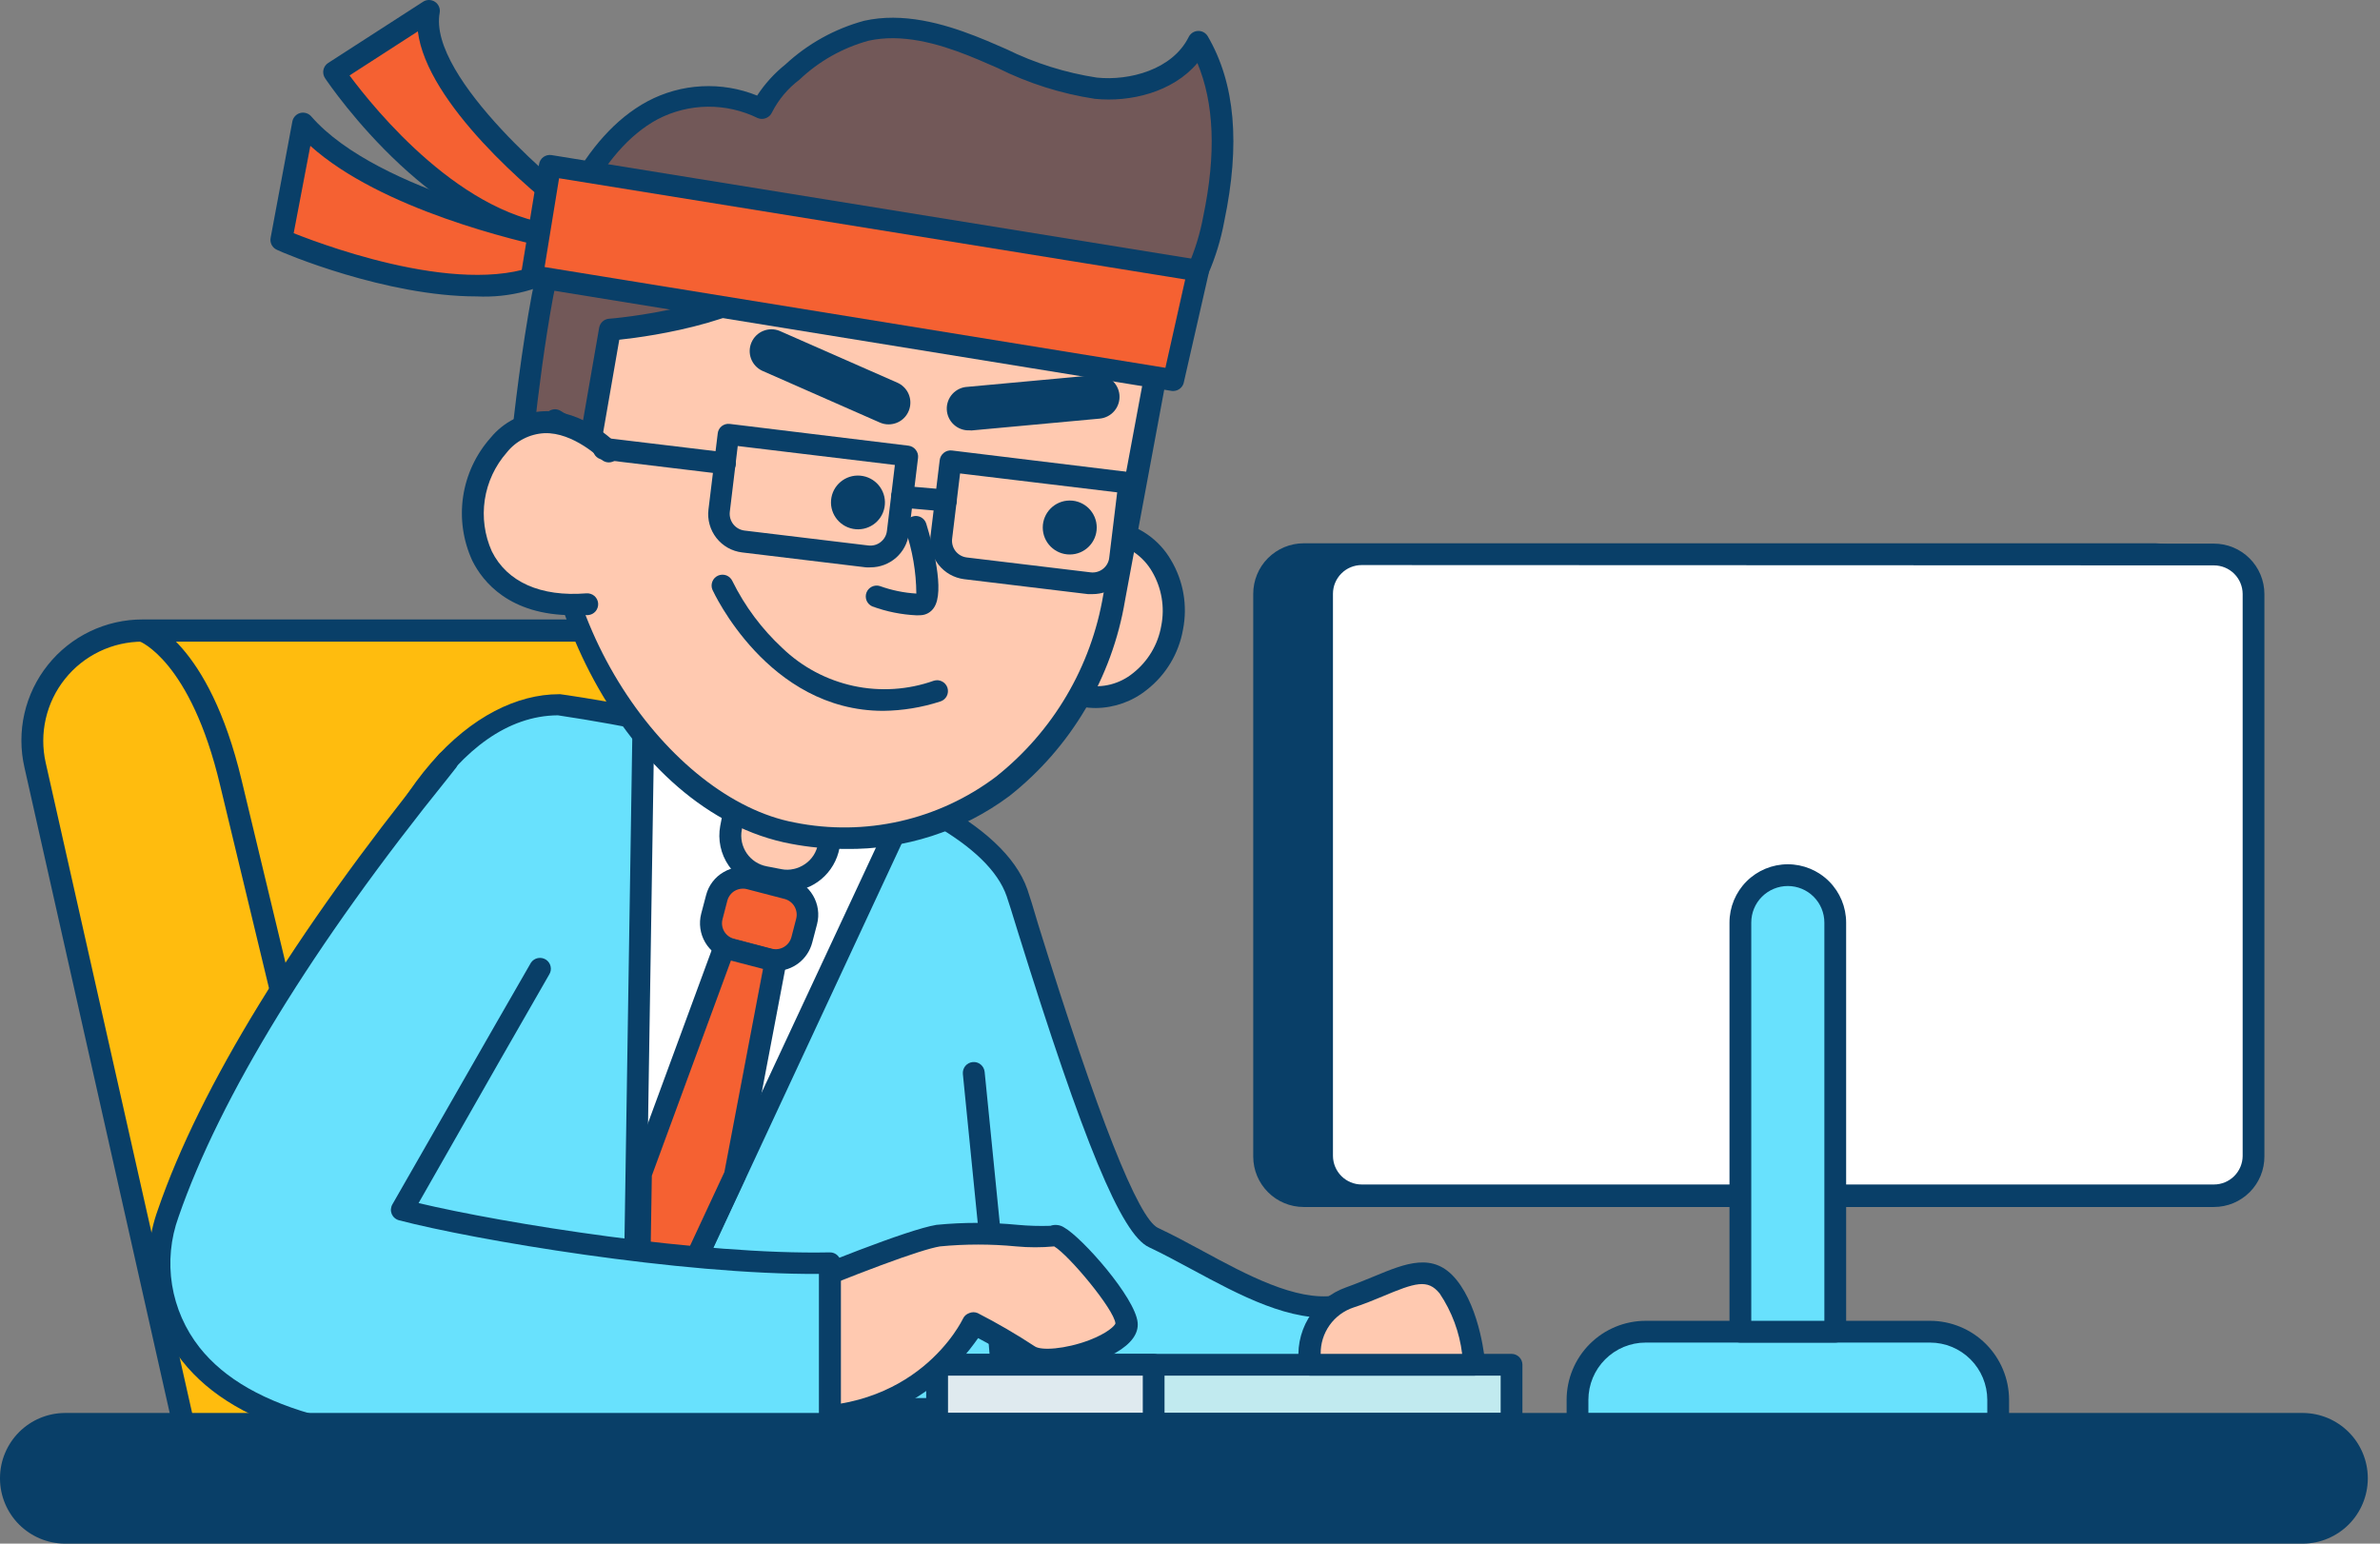 <svg width="74" height="48" viewBox="0 0 74 48" fill="none" xmlns="http://www.w3.org/2000/svg">
<rect x="0" y="0" width="74" height="48" fill="#808080" stroke="none"/>
<g id="&#240;&#159;&#166;&#134; illustration &#34;Fast Working&#34;">
<path id="Vector" d="M18.114 6.717C17.941 6.673 12.876 2.765 13.336 0.336L10.386 2.241C10.386 2.241 13.77 7.295 17.735 7.343L18.114 6.717Z" fill="#F56132"/>
<path id="Vector_2" d="M17.736 7.681C13.635 7.634 10.248 2.643 10.106 2.43C10.081 2.393 10.064 2.351 10.055 2.307C10.046 2.262 10.047 2.217 10.056 2.173C10.065 2.129 10.083 2.087 10.108 2.05C10.134 2.013 10.167 1.981 10.205 1.957L13.158 0.052C13.213 0.017 13.277 -0.001 13.342 1.89938e-05C13.407 0.001 13.47 0.02 13.524 0.056C13.578 0.091 13.621 0.142 13.647 0.201C13.674 0.26 13.682 0.326 13.672 0.39C13.287 2.42 17.644 6.04 18.253 6.396C18.334 6.431 18.397 6.497 18.429 6.578C18.449 6.627 18.457 6.679 18.453 6.732C18.449 6.784 18.433 6.834 18.406 6.879L18.03 7.505C18.001 7.558 17.959 7.602 17.907 7.633C17.855 7.664 17.796 7.681 17.736 7.681ZM10.868 2.346C11.622 3.361 14.41 6.839 17.55 7.011L17.665 6.818C16.541 5.996 13.266 3.215 12.992 0.975L10.868 2.346Z" fill="#093F68"/>
<path id="Vector_3" d="M17.546 7.458C17.546 7.458 11.628 6.358 9.426 3.838L8.749 7.458C8.749 7.458 14.863 10.114 17.546 8.168V7.458Z" fill="#F56132"/>
<path id="Vector_4" d="M14.818 9.217C11.997 9.217 8.796 7.864 8.613 7.769C8.543 7.739 8.485 7.686 8.448 7.618C8.412 7.55 8.4 7.472 8.414 7.397L9.09 3.777C9.102 3.714 9.132 3.656 9.176 3.609C9.219 3.562 9.276 3.529 9.337 3.513C9.398 3.497 9.462 3.499 9.521 3.518C9.581 3.536 9.635 3.571 9.676 3.618C11.763 6.02 17.532 7.116 17.589 7.126C17.668 7.141 17.739 7.183 17.79 7.245C17.841 7.307 17.868 7.385 17.867 7.465V8.175C17.866 8.229 17.854 8.282 17.829 8.329C17.804 8.377 17.768 8.418 17.725 8.449C16.859 9 15.843 9.268 14.818 9.217ZM9.131 7.251C10.261 7.701 14.947 9.42 17.207 7.989V7.735C16.074 7.498 11.844 6.511 9.649 4.535L9.131 7.251Z" fill="#093F68"/>
<path id="Vector_5" d="M4.435 19.601H24.011C24.789 19.601 25.544 19.865 26.151 20.351C26.758 20.837 27.183 21.515 27.354 22.273L32.622 45.662H6.022L1.093 23.792C0.977 23.29 0.976 22.768 1.091 22.266C1.205 21.763 1.431 21.293 1.752 20.89C2.074 20.487 2.482 20.162 2.946 19.938C3.411 19.715 3.92 19.6 4.435 19.601Z" fill="#FFBC0E"/>
<path id="Vector_6" d="M32.622 46.014H6.022C5.944 46.016 5.867 45.991 5.806 45.943C5.744 45.894 5.701 45.826 5.684 45.75L0.761 23.867C0.634 23.315 0.634 22.741 0.759 22.189C0.885 21.637 1.134 21.12 1.487 20.678C1.84 20.235 2.289 19.878 2.799 19.633C3.31 19.388 3.869 19.261 4.435 19.262H24.011C24.867 19.261 25.698 19.553 26.365 20.09C27.032 20.626 27.494 21.376 27.675 22.212L32.943 45.601C32.954 45.65 32.954 45.701 32.943 45.751C32.932 45.8 32.91 45.846 32.879 45.885C32.848 45.924 32.809 45.956 32.764 45.978C32.72 46.001 32.671 46.013 32.622 46.014ZM6.289 45.337H32.199L27.022 22.361C26.871 21.676 26.489 21.064 25.942 20.626C25.394 20.187 24.713 19.95 24.011 19.952H4.435C3.972 19.952 3.514 20.055 3.096 20.256C2.679 20.456 2.311 20.748 2.022 21.11C1.732 21.471 1.528 21.894 1.424 22.345C1.32 22.797 1.319 23.266 1.421 23.718L6.289 45.337Z" fill="#093F68"/>
<path id="Vector_7" d="M11.635 43.152C11.557 43.154 11.481 43.129 11.42 43.082C11.358 43.034 11.315 42.967 11.297 42.891C11.26 42.736 7.497 27.152 6.844 24.418C5.924 20.531 4.331 19.939 4.331 19.939C4.246 19.91 4.176 19.849 4.136 19.77C4.096 19.69 4.09 19.597 4.118 19.513C4.145 19.428 4.204 19.358 4.282 19.317C4.361 19.276 4.452 19.267 4.537 19.293C4.618 19.316 6.486 19.946 7.514 24.266C8.167 26.997 11.913 42.58 11.967 42.739C11.987 42.826 11.973 42.917 11.927 42.993C11.88 43.069 11.806 43.123 11.72 43.145L11.635 43.152Z" fill="#093F68"/>
<path id="Vector_8" d="M43.185 43.355C42.938 41.694 43.229 40.361 41.568 40.608C39.808 40.868 37.633 39.295 35.877 38.476C34.605 37.884 32.007 28.83 31.631 27.758C30.213 23.698 17.384 21.908 17.384 21.908C14.843 21.908 11.92 24.791 10.78 30.515L10.194 43.815H31.266L30.975 40.347C30.975 40.347 34.466 45.117 40.008 45.205C41.26 45.224 42.512 45.138 43.75 44.948C45.411 44.694 43.432 45.016 43.185 43.355Z" fill="#68E1FD"/>
<path id="Vector_9" d="M40.336 45.547H39.997C35.741 45.479 32.696 42.786 31.397 41.379L31.6 43.791C31.604 43.838 31.598 43.885 31.583 43.929C31.568 43.973 31.544 44.014 31.512 44.048C31.48 44.083 31.441 44.11 31.398 44.129C31.355 44.147 31.309 44.157 31.262 44.157H10.194C10.104 44.157 10.018 44.121 9.955 44.057C9.891 43.994 9.855 43.908 9.855 43.818L10.441 30.518C10.439 30.502 10.439 30.485 10.441 30.468C11.662 24.33 14.805 21.587 17.377 21.587H17.421C17.955 21.658 30.473 23.441 31.945 27.66C32.006 27.835 32.128 28.225 32.283 28.756C34.137 34.724 35.389 37.891 36.005 38.182C36.452 38.391 36.912 38.638 37.399 38.902C38.752 39.636 40.295 40.465 41.503 40.286C41.721 40.234 41.947 40.227 42.168 40.267C42.389 40.306 42.599 40.391 42.785 40.516C43.269 40.898 43.333 41.599 43.404 42.407C43.431 42.698 43.459 43.003 43.506 43.318C43.541 43.566 43.642 43.801 43.799 43.997C43.956 44.193 44.164 44.343 44.399 44.431C44.538 44.495 44.768 44.607 44.737 44.877C44.707 45.148 44.517 45.185 43.858 45.287H43.76C42.626 45.459 41.482 45.546 40.336 45.547ZM30.974 40.009C31.027 40.009 31.079 40.022 31.126 40.046C31.173 40.07 31.214 40.105 31.245 40.147C31.279 40.195 34.709 44.782 40.011 44.884C41.182 44.894 42.352 44.812 43.509 44.637C43.14 44.322 42.899 43.883 42.833 43.402C42.782 43.064 42.755 42.725 42.728 42.451C42.67 41.798 42.619 41.233 42.362 41.03C42.13 40.902 41.857 40.869 41.601 40.939C40.166 41.152 38.522 40.262 37.074 39.481C36.597 39.224 36.144 38.98 35.721 38.781C34.865 38.381 33.691 35.532 31.637 28.939C31.478 28.421 31.36 28.038 31.299 27.866C30.758 26.31 28.19 24.845 23.876 23.63C21.729 23.037 19.549 22.573 17.346 22.243C14.196 22.263 11.906 26.557 11.101 30.552L10.536 43.473H30.883L30.622 40.374C30.618 40.301 30.637 40.229 30.676 40.169C30.716 40.108 30.774 40.061 30.842 40.036C30.884 40.018 30.929 40.009 30.974 40.009Z" fill="#093F68"/>
<path id="Vector_10" d="M27.78 25.954L19.681 43.355L19.999 22.882L27.78 25.954Z" fill="white"/>
<path id="Vector_11" d="M19.68 43.693H19.602C19.527 43.675 19.459 43.632 19.412 43.57C19.365 43.508 19.34 43.432 19.342 43.355L19.66 22.882C19.661 22.828 19.676 22.774 19.702 22.727C19.729 22.679 19.767 22.638 19.812 22.608C19.858 22.578 19.91 22.559 19.964 22.553C20.018 22.547 20.073 22.555 20.123 22.574L27.905 25.646C27.948 25.663 27.987 25.689 28.019 25.722C28.052 25.754 28.078 25.793 28.095 25.836C28.113 25.878 28.122 25.924 28.122 25.97C28.122 26.015 28.113 26.061 28.095 26.103L19.991 43.504C19.963 43.562 19.919 43.61 19.864 43.644C19.808 43.677 19.745 43.694 19.68 43.693ZM20.33 23.376L20.042 41.775L27.337 26.137L20.33 23.376Z" fill="#093F68"/>
<path id="Vector_12" d="M24.765 27.606L23.59 27.304C23.141 27.188 22.683 27.458 22.567 27.908L22.418 28.485C22.302 28.935 22.572 29.393 23.022 29.509L24.197 29.812C24.646 29.928 25.105 29.657 25.22 29.208L25.369 28.63C25.485 28.18 25.215 27.722 24.765 27.606Z" fill="#F56132"/>
<path id="Vector_13" d="M24.113 30.194C24.012 30.193 23.912 30.18 23.815 30.153L22.644 29.849C22.342 29.769 22.084 29.573 21.926 29.304C21.768 29.034 21.724 28.713 21.802 28.411L21.954 27.835C21.992 27.686 22.06 27.545 22.154 27.422C22.247 27.298 22.365 27.195 22.499 27.118C22.632 27.04 22.779 26.988 22.931 26.967C23.084 26.945 23.239 26.954 23.389 26.993L24.563 27.301C24.864 27.381 25.122 27.576 25.279 27.845C25.437 28.113 25.482 28.434 25.405 28.735L25.253 29.314C25.186 29.566 25.039 29.789 24.832 29.948C24.626 30.107 24.373 30.193 24.113 30.194ZM23.098 27.633C23.01 27.633 22.923 27.656 22.847 27.7C22.79 27.733 22.74 27.778 22.7 27.831C22.66 27.884 22.63 27.944 22.614 28.008L22.465 28.583C22.448 28.647 22.444 28.713 22.453 28.778C22.462 28.843 22.484 28.906 22.517 28.962C22.551 29.019 22.595 29.069 22.648 29.108C22.7 29.147 22.76 29.176 22.824 29.192L23.994 29.5C24.123 29.533 24.26 29.514 24.374 29.447C24.489 29.38 24.572 29.27 24.607 29.141L24.756 28.566C24.788 28.438 24.769 28.301 24.702 28.186C24.635 28.072 24.525 27.988 24.397 27.954L23.226 27.649C23.182 27.636 23.137 27.631 23.091 27.633H23.098Z" fill="#093F68"/>
<path id="Vector_14" d="M22.847 36.551L19.826 43.04L19.927 36.497L22.515 29.466L24.116 29.882L22.847 36.551Z" fill="#F56132"/>
<path id="Vector_15" d="M19.827 43.378C19.801 43.382 19.775 43.382 19.749 43.378C19.673 43.361 19.606 43.317 19.558 43.255C19.511 43.194 19.486 43.118 19.488 43.04L19.59 36.497C19.59 36.459 19.597 36.421 19.61 36.385L22.198 29.355C22.228 29.276 22.285 29.211 22.359 29.172C22.434 29.133 22.52 29.124 22.601 29.145L24.201 29.564C24.284 29.586 24.355 29.638 24.401 29.71C24.447 29.782 24.464 29.869 24.448 29.953L23.18 36.622C23.174 36.649 23.165 36.675 23.152 36.7L20.131 43.182C20.104 43.24 20.061 43.29 20.008 43.324C19.953 43.359 19.891 43.378 19.827 43.378ZM20.267 36.558L20.189 41.457L22.523 36.446L23.724 30.129L22.726 29.869L20.267 36.558Z" fill="#093F68"/>
<path id="Vector_16" d="M27.354 0.884C28.437 0.772 29.543 1.131 30.558 1.561C31.705 2.045 32.838 2.626 34.077 2.752C35.315 2.877 36.716 2.413 37.267 1.304C38.221 2.938 38.13 4.978 37.741 6.832C37.642 7.373 37.481 7.901 37.26 8.405C37.031 8.862 36.763 9.297 36.459 9.708C36.022 10.334 35.538 10.875 35.403 11.626C35.215 12.494 34.951 13.345 34.615 14.167C33.938 16.024 33.106 17.828 32.355 19.661L15.973 16.616C15.973 16.616 16.247 12.556 16.866 9.217C17.485 5.878 19.792 1.703 23.7 3.361C23.921 2.919 24.239 2.532 24.631 2.231C25.281 1.626 26.068 1.187 26.924 0.952C27.066 0.92 27.21 0.898 27.354 0.884Z" fill="#725858"/>
<path id="Vector_17" d="M32.354 19.996H32.293L15.911 16.951C15.832 16.937 15.761 16.895 15.71 16.833C15.66 16.771 15.633 16.693 15.634 16.613C15.634 16.573 15.918 12.485 16.534 9.17C16.943 6.974 18.104 4.237 20.137 3.148C20.657 2.872 21.231 2.713 21.819 2.683C22.407 2.652 22.995 2.751 23.541 2.972C23.782 2.603 24.08 2.276 24.424 2.001C25.116 1.36 25.953 0.896 26.863 0.647C27.013 0.614 27.164 0.589 27.316 0.573C28.534 0.448 29.759 0.881 30.7 1.273L31.295 1.53C32.181 1.966 33.128 2.263 34.103 2.413C35.118 2.518 36.455 2.166 36.959 1.151C36.986 1.096 37.027 1.05 37.078 1.016C37.129 0.983 37.189 0.964 37.25 0.962C37.311 0.96 37.372 0.974 37.425 1.004C37.479 1.034 37.524 1.078 37.554 1.131C38.404 2.593 38.569 4.477 38.065 6.883C37.961 7.449 37.792 8.002 37.561 8.53C37.323 9.004 37.044 9.457 36.729 9.884C36.651 9.995 36.57 10.107 36.489 10.222C36.128 10.642 35.868 11.138 35.727 11.673C35.544 12.537 35.284 13.383 34.953 14.201L34.925 14.272C34.469 15.497 33.951 16.715 33.45 17.892C33.186 18.518 32.919 19.144 32.662 19.776C32.638 19.84 32.596 19.894 32.542 19.933C32.487 19.973 32.422 19.995 32.354 19.996ZM16.331 16.329L32.148 19.272C32.371 18.728 32.605 18.183 32.824 17.638C33.322 16.468 33.839 15.27 34.289 14.045L34.313 13.977C34.632 13.196 34.881 12.387 35.057 11.562C35.214 10.925 35.516 10.333 35.94 9.833L36.17 9.512C36.464 9.117 36.723 8.698 36.945 8.26C37.156 7.773 37.312 7.265 37.409 6.744C37.822 4.772 37.747 3.198 37.23 1.96C36.462 2.87 35.142 3.185 34.042 3.073C32.989 2.913 31.967 2.589 31.014 2.112L30.426 1.858C29.57 1.496 28.446 1.097 27.381 1.206C27.255 1.219 27.129 1.239 27.005 1.266C26.2 1.487 25.462 1.903 24.857 2.478C24.499 2.747 24.207 3.094 24.004 3.493C23.968 3.575 23.901 3.639 23.818 3.672C23.736 3.706 23.643 3.706 23.561 3.672C23.076 3.434 22.542 3.313 22.002 3.318C21.462 3.324 20.931 3.457 20.452 3.706C18.628 4.68 17.556 7.306 17.194 9.254C16.686 12.022 16.409 15.331 16.331 16.329Z" fill="#093F68"/>
<path id="Vector_18" d="M23.041 23.662L26.069 24.218L25.746 25.972C25.684 26.313 25.488 26.615 25.203 26.812C24.917 27.009 24.565 27.084 24.224 27.022L23.766 26.938C23.425 26.875 23.123 26.679 22.926 26.394C22.729 26.108 22.653 25.756 22.716 25.415L23.036 23.671L23.041 23.662Z" fill="#FFC9B0"/>
<path id="Vector_19" d="M24.478 27.721C24.376 27.72 24.274 27.71 24.174 27.69L23.717 27.605C23.504 27.566 23.3 27.485 23.118 27.367C22.936 27.249 22.779 27.096 22.657 26.917C22.534 26.738 22.447 26.537 22.402 26.325C22.357 26.113 22.354 25.894 22.394 25.68L22.732 23.935C22.749 23.847 22.799 23.769 22.873 23.718C22.946 23.668 23.037 23.648 23.125 23.664L26.17 24.229C26.257 24.245 26.335 24.295 26.386 24.368C26.412 24.404 26.429 24.446 26.439 24.489C26.448 24.533 26.448 24.578 26.44 24.621L26.102 26.371C26.031 26.749 25.831 27.092 25.535 27.339C25.239 27.585 24.867 27.722 24.482 27.724L24.478 27.721ZM24.299 27.027C24.552 27.073 24.814 27.017 25.026 26.871C25.133 26.8 25.223 26.707 25.293 26.6C25.363 26.492 25.41 26.372 25.432 26.245L25.696 24.831L23.328 24.391L23.064 25.806C23.04 25.931 23.042 26.06 23.068 26.185C23.095 26.31 23.146 26.428 23.218 26.534C23.29 26.639 23.383 26.729 23.49 26.799C23.597 26.868 23.716 26.916 23.842 26.939L24.299 27.027Z" fill="#093F68"/>
<path id="Vector_20" d="M36.441 19.527C36.703 18.122 35.896 16.793 34.64 16.559C33.383 16.325 32.153 17.275 31.891 18.68C31.629 20.085 32.436 21.414 33.692 21.648C34.949 21.882 36.179 20.933 36.441 19.527Z" fill="#FFC9B0"/>
<path id="Vector_21" d="M34.076 22.016C33.925 22.016 33.775 22.003 33.626 21.976C33.276 21.907 32.943 21.764 32.652 21.557C32.36 21.35 32.116 21.083 31.935 20.774C31.554 20.123 31.421 19.357 31.559 18.615C31.697 17.873 32.097 17.206 32.686 16.735C32.965 16.508 33.289 16.343 33.637 16.254C33.985 16.164 34.349 16.151 34.703 16.215C35.056 16.279 35.392 16.42 35.686 16.626C35.981 16.833 36.227 17.101 36.407 17.412C36.795 18.061 36.929 18.831 36.783 19.573C36.653 20.317 36.252 20.987 35.656 21.451C35.208 21.811 34.651 22.01 34.076 22.016ZM34.252 16.86C33.831 16.864 33.422 17.008 33.092 17.269C32.636 17.64 32.326 18.16 32.219 18.738C32.112 19.316 32.214 19.913 32.507 20.423C32.637 20.652 32.816 20.85 33.031 21.003C33.246 21.156 33.491 21.26 33.751 21.309C34.01 21.357 34.277 21.348 34.532 21.283C34.788 21.217 35.026 21.097 35.23 20.93C35.693 20.565 36.005 20.042 36.106 19.462C36.222 18.882 36.119 18.279 35.819 17.77C35.686 17.542 35.507 17.346 35.292 17.193C35.077 17.04 34.832 16.934 34.574 16.884C34.468 16.866 34.36 16.858 34.252 16.86Z" fill="#093F68"/>
<path id="Vector_22" d="M24.657 25.907C19.664 24.977 16.341 17.98 17.255 13.05L18.361 13.727L18.967 10.239C18.967 10.239 25.534 9.755 25.249 6.69C25.249 6.69 26.68 9.21 29.309 9.698C34.161 10.587 36.299 9.657 36.299 9.657L34.641 18.548C33.738 23.474 29.654 26.837 24.657 25.907Z" fill="#FFC9B0"/>
<g id="Group">
<path id="Vector_23" d="M26.289 26.398C25.721 26.398 25.155 26.345 24.597 26.239C19.414 25.274 15.987 18.034 16.924 13.003C16.934 12.949 16.956 12.899 16.99 12.856C17.023 12.813 17.067 12.779 17.117 12.756C17.167 12.734 17.222 12.724 17.276 12.727C17.331 12.731 17.384 12.748 17.431 12.776L18.108 13.189L18.629 10.192C18.642 10.117 18.679 10.049 18.735 9.998C18.79 9.947 18.862 9.916 18.937 9.911C18.981 9.911 23.129 9.572 24.503 7.959C24.652 7.796 24.765 7.604 24.837 7.395C24.907 7.186 24.934 6.964 24.915 6.744C24.91 6.668 24.93 6.592 24.973 6.529C25.016 6.465 25.079 6.419 25.152 6.396C25.225 6.373 25.303 6.376 25.375 6.403C25.446 6.431 25.506 6.482 25.544 6.548C25.544 6.571 26.935 8.94 29.381 9.386C34.043 10.242 36.148 9.386 36.175 9.386C36.23 9.364 36.291 9.356 36.35 9.364C36.41 9.373 36.466 9.397 36.513 9.434C36.563 9.473 36.601 9.526 36.623 9.585C36.644 9.645 36.648 9.71 36.635 9.772L34.981 18.663C34.581 21.07 33.298 23.241 31.384 24.753C29.913 25.847 28.122 26.425 26.289 26.398ZM17.492 13.616C16.751 19.154 20.794 24.845 24.706 25.576C25.79 25.794 26.908 25.78 27.987 25.536C29.066 25.291 30.081 24.82 30.965 24.154C32.741 22.747 33.931 20.73 34.304 18.494L35.857 10.154C34.916 10.388 32.785 10.692 29.242 10.039C27.392 9.701 26.12 8.442 25.46 7.614C25.359 7.9 25.206 8.165 25.007 8.395C23.653 9.999 20.226 10.459 19.255 10.564L18.693 13.795C18.684 13.849 18.662 13.9 18.628 13.944C18.594 13.988 18.551 14.022 18.5 14.045C18.45 14.068 18.394 14.078 18.339 14.075C18.284 14.071 18.23 14.054 18.182 14.025L17.492 13.616Z" fill="#093F68"/>
<path id="Vector_24" d="M27.501 15.777C27.585 15.323 27.285 14.887 26.829 14.802C26.374 14.717 25.936 15.016 25.851 15.47C25.767 15.924 26.068 16.36 26.523 16.445C26.979 16.53 27.416 16.231 27.501 15.777Z" fill="#093F68"/>
<path id="Vector_25" d="M33.261 17.242C33.725 17.242 34.1 16.867 34.1 16.403C34.1 15.94 33.725 15.564 33.261 15.564C32.798 15.564 32.422 15.94 32.422 16.403C32.422 16.867 32.798 17.242 33.261 17.242Z" fill="#093F68"/>
<path id="Vector_26" d="M28.505 19.134C28.032 19.113 27.565 19.019 27.121 18.856C27.042 18.821 26.979 18.758 26.945 18.678C26.912 18.598 26.91 18.509 26.94 18.428C26.971 18.347 27.031 18.281 27.108 18.243C27.186 18.205 27.275 18.198 27.358 18.224C27.722 18.355 28.104 18.434 28.491 18.457C28.486 17.784 28.372 17.117 28.153 16.481C28.14 16.439 28.135 16.394 28.14 16.349C28.144 16.305 28.157 16.262 28.178 16.223C28.199 16.183 28.228 16.148 28.262 16.12C28.297 16.092 28.337 16.071 28.379 16.058C28.465 16.033 28.556 16.042 28.635 16.084C28.713 16.126 28.772 16.197 28.799 16.282C28.988 16.901 29.391 18.393 29.036 18.9C28.991 18.967 28.932 19.023 28.862 19.063C28.792 19.103 28.713 19.126 28.633 19.13L28.505 19.134Z" fill="#093F68"/>
<path id="Vector_27" d="M27.631 13.196C27.537 13.197 27.444 13.177 27.357 13.139L23.697 11.528C23.537 11.453 23.414 11.318 23.352 11.153C23.291 10.988 23.296 10.805 23.367 10.644C23.438 10.483 23.569 10.355 23.732 10.289C23.895 10.223 24.078 10.223 24.241 10.29L27.902 11.9C28.044 11.963 28.16 12.072 28.231 12.21C28.302 12.348 28.323 12.506 28.291 12.658C28.26 12.809 28.177 12.946 28.057 13.044C27.937 13.142 27.787 13.195 27.631 13.196Z" fill="#093F68"/>
<path id="Vector_28" d="M30.145 13.382C29.966 13.39 29.791 13.326 29.658 13.205C29.525 13.084 29.446 12.915 29.438 12.736C29.43 12.556 29.494 12.381 29.615 12.248C29.736 12.116 29.905 12.037 30.084 12.029L34.066 11.663C34.246 11.647 34.425 11.702 34.563 11.817C34.702 11.932 34.789 12.098 34.806 12.277C34.822 12.457 34.767 12.636 34.652 12.774C34.537 12.913 34.371 13 34.192 13.017L30.21 13.385L30.145 13.382Z" fill="#093F68"/>
</g>
<path id="Vector_29" d="M18.93 14.025C18.93 14.025 17.035 12.117 15.503 13.835C13.97 15.554 14.488 19.069 18.26 18.775" fill="#FFC9B0"/>
<path id="Vector_30" d="M17.816 19.13C15.84 19.13 15.011 18.088 14.687 17.439C14.399 16.815 14.299 16.122 14.399 15.443C14.5 14.764 14.796 14.129 15.252 13.615C15.454 13.368 15.705 13.167 15.99 13.024C16.275 12.881 16.587 12.8 16.906 12.787C18.124 12.739 19.125 13.751 19.169 13.802C19.233 13.865 19.268 13.951 19.268 14.041C19.267 14.131 19.232 14.217 19.168 14.28C19.104 14.344 19.018 14.379 18.928 14.379C18.838 14.378 18.752 14.342 18.689 14.279C18.689 14.279 17.83 13.433 16.923 13.47C16.697 13.482 16.476 13.542 16.275 13.646C16.073 13.749 15.896 13.895 15.756 14.072C15.392 14.486 15.156 14.996 15.073 15.54C14.991 16.085 15.067 16.642 15.292 17.144C15.766 18.098 16.811 18.565 18.232 18.45C18.277 18.447 18.322 18.452 18.364 18.466C18.406 18.479 18.446 18.501 18.48 18.53C18.513 18.559 18.541 18.594 18.562 18.634C18.582 18.674 18.594 18.717 18.598 18.761C18.601 18.806 18.596 18.851 18.582 18.893C18.569 18.935 18.547 18.975 18.518 19.009C18.489 19.043 18.454 19.07 18.414 19.091C18.374 19.111 18.331 19.123 18.287 19.127C18.124 19.127 17.965 19.13 17.816 19.13Z" fill="#093F68"/>
<path id="Vector_31" d="M27.069 17.642C27.021 17.645 26.972 17.645 26.924 17.642L23.074 17.178C22.918 17.159 22.767 17.11 22.63 17.033C22.492 16.955 22.372 16.852 22.275 16.728C22.178 16.604 22.106 16.463 22.064 16.311C22.021 16.16 22.009 16.001 22.028 15.845L22.316 13.477C22.321 13.433 22.334 13.39 22.356 13.351C22.377 13.312 22.406 13.278 22.441 13.25C22.476 13.223 22.517 13.203 22.559 13.191C22.602 13.18 22.647 13.177 22.691 13.182L28.25 13.859C28.339 13.871 28.419 13.917 28.473 13.988C28.501 14.023 28.522 14.063 28.534 14.106C28.546 14.149 28.55 14.194 28.544 14.238L28.257 16.606C28.217 16.893 28.075 17.156 27.857 17.346C27.638 17.536 27.359 17.641 27.069 17.642ZM22.938 13.869L22.691 15.919C22.676 16.057 22.715 16.194 22.801 16.303C22.886 16.411 23.011 16.481 23.148 16.498L26.998 16.962C27.066 16.97 27.135 16.965 27.201 16.947C27.267 16.929 27.328 16.898 27.382 16.855C27.436 16.813 27.481 16.761 27.514 16.701C27.548 16.642 27.569 16.576 27.577 16.508L27.824 14.458L22.938 13.869Z" fill="#093F68"/>
<path id="Vector_32" d="M33.972 18.474H33.826L29.98 18.01C29.664 17.971 29.377 17.808 29.18 17.558C28.984 17.308 28.894 16.99 28.931 16.674L29.218 14.306C29.224 14.261 29.238 14.218 29.26 14.18C29.282 14.141 29.312 14.106 29.347 14.079C29.417 14.024 29.505 13.998 29.594 14.008L35.153 14.685C35.241 14.696 35.322 14.741 35.377 14.812C35.432 14.882 35.458 14.971 35.447 15.06L35.159 17.445C35.119 17.731 34.977 17.993 34.759 18.182C34.54 18.372 34.261 18.475 33.972 18.474ZM33.908 17.797C33.976 17.806 34.045 17.801 34.111 17.782C34.178 17.764 34.24 17.733 34.294 17.69C34.348 17.648 34.393 17.595 34.427 17.535C34.46 17.475 34.482 17.409 34.489 17.34L34.736 15.31L29.851 14.722L29.604 16.752C29.596 16.82 29.601 16.889 29.619 16.955C29.637 17.021 29.668 17.083 29.71 17.137C29.752 17.191 29.805 17.236 29.864 17.27C29.924 17.304 29.989 17.325 30.057 17.334L33.908 17.797Z" fill="#093F68"/>
<path id="Vector_33" d="M22.54 14.745H22.499L18.734 14.292C18.644 14.281 18.562 14.235 18.506 14.164C18.451 14.093 18.425 14.003 18.436 13.913C18.447 13.823 18.493 13.742 18.564 13.686C18.635 13.63 18.725 13.605 18.815 13.616L22.581 14.069C22.625 14.074 22.668 14.088 22.706 14.109C22.745 14.131 22.78 14.16 22.807 14.195C22.835 14.23 22.856 14.27 22.868 14.312C22.88 14.355 22.884 14.4 22.878 14.444C22.869 14.527 22.829 14.604 22.767 14.66C22.704 14.716 22.624 14.746 22.54 14.745Z" fill="#093F68"/>
<path id="Vector_34" d="M27.462 22.104C23.869 22.104 22.174 18.383 22.154 18.345C22.136 18.305 22.126 18.261 22.125 18.216C22.124 18.172 22.132 18.128 22.148 18.086C22.164 18.045 22.188 18.007 22.218 17.975C22.249 17.942 22.286 17.917 22.326 17.899C22.367 17.881 22.411 17.871 22.455 17.87C22.5 17.869 22.544 17.877 22.586 17.892C22.627 17.909 22.665 17.933 22.697 17.963C22.729 17.994 22.755 18.031 22.773 18.071C23.16 18.854 23.686 19.559 24.326 20.152C24.939 20.742 25.705 21.149 26.537 21.329C27.369 21.508 28.234 21.452 29.036 21.167C29.121 21.14 29.213 21.149 29.292 21.19C29.372 21.231 29.431 21.302 29.459 21.387C29.472 21.43 29.477 21.474 29.473 21.519C29.469 21.564 29.457 21.607 29.436 21.647C29.415 21.686 29.387 21.721 29.352 21.75C29.318 21.779 29.278 21.8 29.235 21.813C28.662 21.999 28.065 22.097 27.462 22.104Z" fill="#093F68"/>
<path id="Vector_35" d="M28.055 15.449L29.405 15.564L28.055 15.449Z" fill="#FFC9B0"/>
<path id="Vector_36" d="M29.404 15.903H29.367L28.013 15.784C27.969 15.78 27.926 15.768 27.886 15.747C27.847 15.726 27.812 15.698 27.783 15.664C27.754 15.629 27.733 15.59 27.72 15.547C27.706 15.505 27.701 15.46 27.706 15.415C27.709 15.371 27.722 15.328 27.743 15.288C27.764 15.249 27.792 15.214 27.826 15.185C27.86 15.156 27.9 15.135 27.942 15.122C27.985 15.108 28.03 15.104 28.074 15.107L29.428 15.226C29.517 15.23 29.602 15.27 29.662 15.336C29.723 15.402 29.755 15.49 29.751 15.579C29.747 15.669 29.707 15.754 29.641 15.814C29.575 15.875 29.487 15.907 29.397 15.903H29.404Z" fill="#093F68"/>
<path id="Vector_37" d="M30.975 40.347L30.274 33.364L30.975 40.347Z" fill="#68E1FD"/>
<path id="Vector_38" d="M30.974 40.685C30.889 40.686 30.808 40.655 30.745 40.598C30.683 40.542 30.644 40.465 30.635 40.381L29.938 33.398C29.934 33.353 29.938 33.308 29.951 33.266C29.964 33.223 29.985 33.183 30.013 33.148C30.042 33.114 30.076 33.085 30.116 33.064C30.155 33.043 30.198 33.03 30.243 33.026C30.287 33.021 30.332 33.025 30.375 33.038C30.418 33.051 30.457 33.072 30.492 33.101C30.526 33.129 30.555 33.164 30.576 33.203C30.597 33.242 30.61 33.286 30.615 33.33L31.312 40.313C31.317 40.357 31.312 40.402 31.3 40.445C31.287 40.487 31.266 40.527 31.238 40.562C31.21 40.596 31.176 40.625 31.137 40.646C31.098 40.667 31.055 40.681 31.011 40.685H30.974Z" fill="#093F68"/>
<path id="Vector_39" d="M29.138 42.438H46.998V44.268H29.138V42.438Z" fill="#C1EAEF"/>
<path id="Vector_40" d="M46.998 44.61H29.137C29.047 44.61 28.961 44.574 28.898 44.511C28.834 44.447 28.799 44.361 28.799 44.272V42.438C28.799 42.348 28.834 42.262 28.898 42.199C28.961 42.135 29.047 42.099 29.137 42.099H46.998C47.087 42.099 47.173 42.135 47.237 42.199C47.3 42.262 47.336 42.348 47.336 42.438V44.272C47.336 44.361 47.3 44.447 47.237 44.511C47.173 44.574 47.087 44.61 46.998 44.61ZM29.476 43.933H46.659V42.776H29.476V43.933Z" fill="#093F68"/>
<path id="Vector_41" d="M29.138 42.438H35.87V44.268H29.138V42.438Z" fill="#DFEAEF"/>
<path id="Vector_42" d="M35.87 44.61H29.137C29.047 44.61 28.961 44.574 28.898 44.511C28.834 44.447 28.799 44.361 28.799 44.272V42.438C28.799 42.348 28.834 42.262 28.898 42.199C28.961 42.135 29.047 42.099 29.137 42.099H35.87C35.96 42.099 36.046 42.135 36.109 42.199C36.173 42.262 36.208 42.348 36.208 42.438V44.272C36.208 44.361 36.173 44.447 36.109 44.511C36.046 44.574 35.96 44.61 35.87 44.61ZM29.476 43.933H35.532V42.776H29.476V43.933Z" fill="#093F68"/>
<path id="Vector_43" d="M23.277 40.611L23.859 40.367C25.148 39.826 28.206 38.574 29.113 38.422C30.273 38.229 32.462 38.55 32.72 38.422C32.977 38.293 34.909 40.452 34.973 41.145C35.037 41.839 32.605 42.607 31.945 42.16C31.386 41.791 30.808 41.453 30.213 41.145C30.213 41.145 28.727 44.407 24.285 44.055" fill="#FFC9B0"/>
<path id="Vector_44" d="M24.968 44.42C24.748 44.42 24.522 44.42 24.292 44.39C24.203 44.382 24.121 44.34 24.064 44.272C24.006 44.204 23.977 44.117 23.984 44.028C23.991 43.939 24.033 43.856 24.101 43.798C24.169 43.739 24.257 43.71 24.346 43.717C28.504 44.055 29.922 41.037 29.939 41.01C29.957 40.968 29.985 40.931 30.018 40.9C30.052 40.87 30.092 40.846 30.135 40.831C30.177 40.813 30.221 40.804 30.267 40.804C30.312 40.804 30.357 40.813 30.399 40.831C31.009 41.144 31.602 41.489 32.175 41.866C32.371 42.001 33.109 41.957 33.867 41.673C34.438 41.453 34.665 41.223 34.682 41.152C34.641 40.716 33.241 39.034 32.777 38.757C32.384 38.794 31.989 38.794 31.596 38.757C30.809 38.681 30.016 38.681 29.228 38.757C28.622 38.855 26.684 39.576 24.045 40.679L23.466 40.922C23.425 40.941 23.38 40.952 23.335 40.954C23.289 40.956 23.244 40.948 23.201 40.932C23.159 40.916 23.12 40.891 23.087 40.859C23.055 40.828 23.029 40.79 23.011 40.748C22.993 40.706 22.984 40.661 22.984 40.615C22.984 40.57 22.993 40.525 23.011 40.483C23.029 40.441 23.055 40.403 23.088 40.372C23.121 40.34 23.16 40.316 23.202 40.3L23.784 40.053C25.385 39.376 28.206 38.239 29.116 38.087C29.957 38.005 30.803 38.005 31.644 38.087C31.981 38.118 32.32 38.128 32.659 38.117C32.729 38.092 32.804 38.084 32.878 38.093C32.952 38.101 33.023 38.127 33.085 38.168C33.65 38.483 35.301 40.354 35.372 41.125C35.406 41.464 35.176 41.782 34.695 42.062C33.914 42.516 32.446 42.881 31.82 42.441C31.365 42.14 30.895 41.862 30.412 41.609C29.861 42.391 28.27 44.417 24.968 44.42Z" fill="#093F68"/>
<path id="Vector_45" d="M16.792 30.123C16.748 30.183 12.491 37.617 12.491 37.617C14.731 38.205 21.416 39.359 25.801 39.268V44.343C25.659 44.343 21.153 45.111 17.448 45.111H17.154C11.02 45.08 7.559 44.157 5.941 42.113C5.456 41.502 5.136 40.777 5.012 40.007C4.888 39.236 4.963 38.447 5.231 37.715C7.423 31.327 13.706 23.948 13.909 23.654" fill="#68E1FD"/>
<path id="Vector_46" d="M17.447 45.456H17.153C10.904 45.425 7.365 44.461 5.673 42.33C5.154 41.674 4.812 40.898 4.678 40.073C4.544 39.248 4.624 38.402 4.909 37.617C6.215 33.817 9.158 29.016 13.418 23.745L13.631 23.478C13.682 23.405 13.76 23.355 13.847 23.339C13.935 23.324 14.025 23.343 14.099 23.393C14.172 23.444 14.223 23.521 14.24 23.608C14.257 23.695 14.239 23.786 14.189 23.86C14.165 23.894 14.081 23.999 13.945 24.171C9.733 29.385 6.841 34.111 5.551 37.84C5.305 38.516 5.236 39.244 5.35 39.955C5.465 40.665 5.759 41.335 6.204 41.9C7.754 43.855 11.131 44.739 17.156 44.769H17.447C20.133 44.72 22.811 44.479 25.462 44.048V39.613C21.148 39.64 14.734 38.554 12.406 37.945C12.356 37.932 12.309 37.907 12.27 37.873C12.23 37.839 12.2 37.797 12.179 37.749C12.16 37.701 12.151 37.649 12.155 37.597C12.159 37.546 12.174 37.496 12.2 37.451C15.028 32.508 16.48 29.98 16.51 29.933C16.56 29.86 16.637 29.809 16.724 29.792C16.811 29.775 16.901 29.793 16.976 29.841C17.05 29.89 17.102 29.966 17.12 30.053C17.139 30.14 17.123 30.23 17.075 30.305C16.97 30.478 14.49 34.812 13.015 37.41C15.671 38.043 21.795 39.028 25.801 38.943C25.846 38.942 25.89 38.95 25.932 38.967C25.974 38.984 26.012 39.009 26.044 39.041C26.076 39.072 26.102 39.11 26.119 39.151C26.136 39.192 26.145 39.236 26.146 39.281V44.356C26.146 44.44 26.115 44.522 26.059 44.584C26.003 44.647 25.925 44.686 25.841 44.694L25.682 44.718C22.959 45.163 20.206 45.409 17.447 45.456Z" fill="#093F68"/>
<path id="Vector_47" d="M71.612 44.272H2.014C1.089 44.272 0.339 45.021 0.339 45.946V45.987C0.339 46.912 1.089 47.662 2.014 47.662H71.612C72.537 47.662 73.286 46.912 73.286 45.987V45.946C73.286 45.021 72.537 44.272 71.612 44.272Z" fill="#093F68"/>
<path id="Vector_48" d="M71.611 48H2.01C1.478 47.995 0.97 47.781 0.594 47.406C0.219 47.03 0.005 46.522 0 45.99V45.946C0.005 45.415 0.219 44.907 0.594 44.531C0.97 44.155 1.478 43.942 2.01 43.937H71.611C72.142 43.942 72.65 44.155 73.026 44.531C73.402 44.907 73.615 45.415 73.621 45.946V45.99C73.615 46.522 73.402 47.03 73.026 47.406C72.65 47.781 72.142 47.995 71.611 48ZM2.01 44.617C1.658 44.622 1.322 44.764 1.073 45.013C0.824 45.262 0.682 45.598 0.677 45.95V45.99C0.681 46.343 0.823 46.68 1.072 46.929C1.321 47.179 1.657 47.322 2.01 47.327H71.611C71.963 47.322 72.3 47.179 72.549 46.929C72.798 46.68 72.94 46.343 72.944 45.99V45.946C72.939 45.594 72.797 45.258 72.548 45.01C72.299 44.761 71.963 44.618 71.611 44.613L2.01 44.617Z" fill="#093F68"/>
<path id="Vector_49" d="M67.023 17.242H40.522C39.844 17.242 39.294 17.792 39.294 18.471V35.952C39.294 36.63 39.844 37.18 40.522 37.18H67.023C67.702 37.18 68.252 36.63 68.252 35.952V18.471C68.252 17.792 67.702 17.242 67.023 17.242Z" fill="#093F68"/>
<path id="Vector_50" d="M67.024 37.532H40.532C40.117 37.531 39.719 37.366 39.426 37.072C39.132 36.779 38.967 36.381 38.966 35.966V18.471C38.965 18.264 39.005 18.059 39.083 17.869C39.161 17.677 39.276 17.504 39.422 17.357C39.568 17.211 39.74 17.095 39.931 17.015C40.121 16.936 40.326 16.894 40.532 16.894H67.024C67.439 16.895 67.837 17.06 68.13 17.354C68.424 17.647 68.589 18.045 68.59 18.46V35.942C68.593 36.15 68.554 36.355 68.477 36.548C68.399 36.741 68.284 36.916 68.139 37.064C67.993 37.212 67.819 37.329 67.628 37.41C67.437 37.49 67.231 37.532 67.024 37.532ZM40.532 17.571C40.296 17.571 40.07 17.664 39.903 17.831C39.736 17.998 39.642 18.224 39.642 18.46V35.942C39.639 36.061 39.66 36.179 39.703 36.29C39.747 36.4 39.812 36.501 39.895 36.587C39.977 36.672 40.077 36.739 40.186 36.785C40.296 36.832 40.413 36.855 40.532 36.855H67.024C67.26 36.855 67.486 36.762 67.653 36.595C67.82 36.428 67.913 36.202 67.913 35.966V18.471C67.915 18.353 67.893 18.236 67.849 18.127C67.805 18.018 67.739 17.919 67.656 17.835C67.574 17.751 67.475 17.685 67.367 17.639C67.258 17.594 67.141 17.571 67.024 17.571H40.532Z" fill="#093F68"/>
<path id="Vector_51" d="M68.837 17.242H42.335C41.657 17.242 41.107 17.792 41.107 18.471V35.952C41.107 36.63 41.657 37.18 42.335 37.18H68.837C69.515 37.18 70.065 36.63 70.065 35.952V18.471C70.065 17.792 69.515 17.242 68.837 17.242Z" fill="white"/>
<path id="Vector_52" d="M68.837 37.532H42.338C41.923 37.532 41.524 37.367 41.23 37.074C40.935 36.78 40.77 36.381 40.769 35.966V18.471C40.77 18.055 40.935 17.656 41.23 17.363C41.524 17.069 41.923 16.904 42.338 16.904H68.837C69.252 16.904 69.651 17.069 69.945 17.363C70.24 17.656 70.405 18.055 70.406 18.471V35.952C70.408 36.159 70.368 36.364 70.29 36.556C70.211 36.748 70.096 36.922 69.95 37.069C69.804 37.215 69.631 37.332 69.44 37.412C69.248 37.491 69.043 37.532 68.837 37.532ZM42.338 17.571C42.102 17.571 41.875 17.664 41.708 17.831C41.541 17.998 41.446 18.224 41.445 18.46V35.942C41.446 36.178 41.541 36.404 41.708 36.571C41.875 36.738 42.102 36.832 42.338 36.832H68.837C69.073 36.832 69.299 36.738 69.467 36.571C69.634 36.404 69.729 36.178 69.73 35.942V18.471C69.729 18.234 69.634 18.008 69.467 17.841C69.299 17.674 69.073 17.581 68.837 17.581L42.338 17.571Z" fill="#093F68"/>
<path id="Vector_53" d="M51.166 41.409H60.013C60.575 41.409 61.114 41.633 61.511 42.03C61.908 42.427 62.131 42.966 62.131 43.527V44.272H49.048V43.527C49.048 42.966 49.271 42.427 49.668 42.03C50.065 41.633 50.604 41.409 51.166 41.409Z" fill="#68E1FD"/>
<path id="Vector_54" d="M62.128 44.61H49.048C48.959 44.61 48.873 44.574 48.809 44.511C48.746 44.447 48.71 44.361 48.71 44.272V43.527C48.711 42.876 48.97 42.252 49.43 41.791C49.891 41.331 50.515 41.072 51.166 41.071H60.01C60.661 41.072 61.286 41.331 61.746 41.791C62.206 42.252 62.466 42.876 62.467 43.527V44.272C62.467 44.361 62.431 44.447 62.367 44.511C62.304 44.574 62.218 44.61 62.128 44.61ZM49.387 43.933H61.79V43.527C61.789 43.056 61.601 42.603 61.268 42.27C60.934 41.936 60.482 41.748 60.01 41.748H51.166C50.694 41.748 50.242 41.936 49.909 42.27C49.575 42.603 49.388 43.056 49.387 43.527V43.933Z" fill="#093F68"/>
<path id="Vector_55" d="M55.587 27.21C55.781 27.21 55.973 27.248 56.152 27.322C56.331 27.396 56.493 27.505 56.63 27.642C56.767 27.779 56.876 27.941 56.95 28.12C57.024 28.299 57.062 28.491 57.062 28.685V41.406H54.109V28.685C54.109 28.491 54.147 28.299 54.221 28.12C54.295 27.941 54.404 27.779 54.541 27.642C54.678 27.505 54.84 27.396 55.02 27.322C55.199 27.248 55.39 27.21 55.584 27.21H55.587Z" fill="#68E1FD"/>
<path id="Vector_56" d="M57.062 41.748H54.112C54.023 41.748 53.937 41.712 53.873 41.648C53.81 41.585 53.774 41.499 53.774 41.409V28.688C53.774 28.207 53.965 27.746 54.305 27.406C54.645 27.066 55.106 26.875 55.587 26.875C56.068 26.875 56.53 27.066 56.87 27.406C57.21 27.746 57.401 28.207 57.401 28.688V41.409C57.401 41.499 57.365 41.585 57.302 41.648C57.238 41.712 57.152 41.748 57.062 41.748ZM54.451 41.071H56.724V28.688C56.724 28.387 56.604 28.097 56.391 27.884C56.178 27.671 55.889 27.551 55.587 27.551C55.286 27.551 54.997 27.671 54.783 27.884C54.57 28.097 54.451 28.387 54.451 28.688V41.071Z" fill="#093F68"/>
<path id="Vector_57" d="M40.739 42.438C40.739 42.438 40.485 40.882 41.977 40.347C43.469 39.812 44.329 39.149 45.022 40.009C45.716 40.868 45.844 42.441 45.844 42.441L40.739 42.438Z" fill="#FFC9B0"/>
<path id="Vector_58" d="M45.847 42.776H40.739C40.657 42.777 40.579 42.749 40.517 42.697C40.455 42.645 40.413 42.572 40.4 42.492C40.314 41.975 40.413 41.445 40.68 40.995C40.947 40.544 41.364 40.202 41.858 40.029C42.17 39.917 42.447 39.802 42.718 39.691C43.713 39.278 44.575 38.923 45.282 39.792C46.037 40.719 46.176 42.343 46.179 42.411C46.183 42.457 46.177 42.504 46.161 42.549C46.146 42.593 46.122 42.633 46.09 42.668C46.058 42.702 46.02 42.729 45.977 42.748C45.934 42.767 45.888 42.776 45.841 42.776H45.847ZM41.063 42.099H45.462C45.38 41.426 45.14 40.781 44.761 40.218C44.389 39.765 44.014 39.88 42.978 40.316C42.715 40.425 42.417 40.55 42.089 40.655C41.786 40.755 41.523 40.949 41.339 41.209C41.155 41.469 41.058 41.781 41.063 42.099Z" fill="#093F68"/>
<path id="Vector_59" d="M36.496 11.809L16.544 8.571L17.103 5.14L37.26 8.402L36.496 11.809Z" fill="#F56132"/>
<path id="Vector_60" d="M36.496 12.157H36.441L16.48 8.919C16.436 8.914 16.394 8.898 16.356 8.875C16.318 8.852 16.285 8.821 16.26 8.784C16.208 8.712 16.186 8.622 16.199 8.534L16.761 5.103C16.775 5.015 16.823 4.936 16.896 4.883C16.968 4.83 17.058 4.809 17.146 4.822L37.304 8.084C37.35 8.091 37.394 8.108 37.433 8.133C37.472 8.158 37.505 8.191 37.531 8.229C37.557 8.267 37.575 8.311 37.584 8.356C37.592 8.401 37.592 8.448 37.582 8.493L36.81 11.88C36.797 11.955 36.758 12.023 36.701 12.073C36.644 12.123 36.572 12.153 36.496 12.157ZM16.933 8.304L36.235 11.437L36.851 8.689L17.383 5.543L16.933 8.304Z" fill="#093F68"/>
</g>
</svg>
